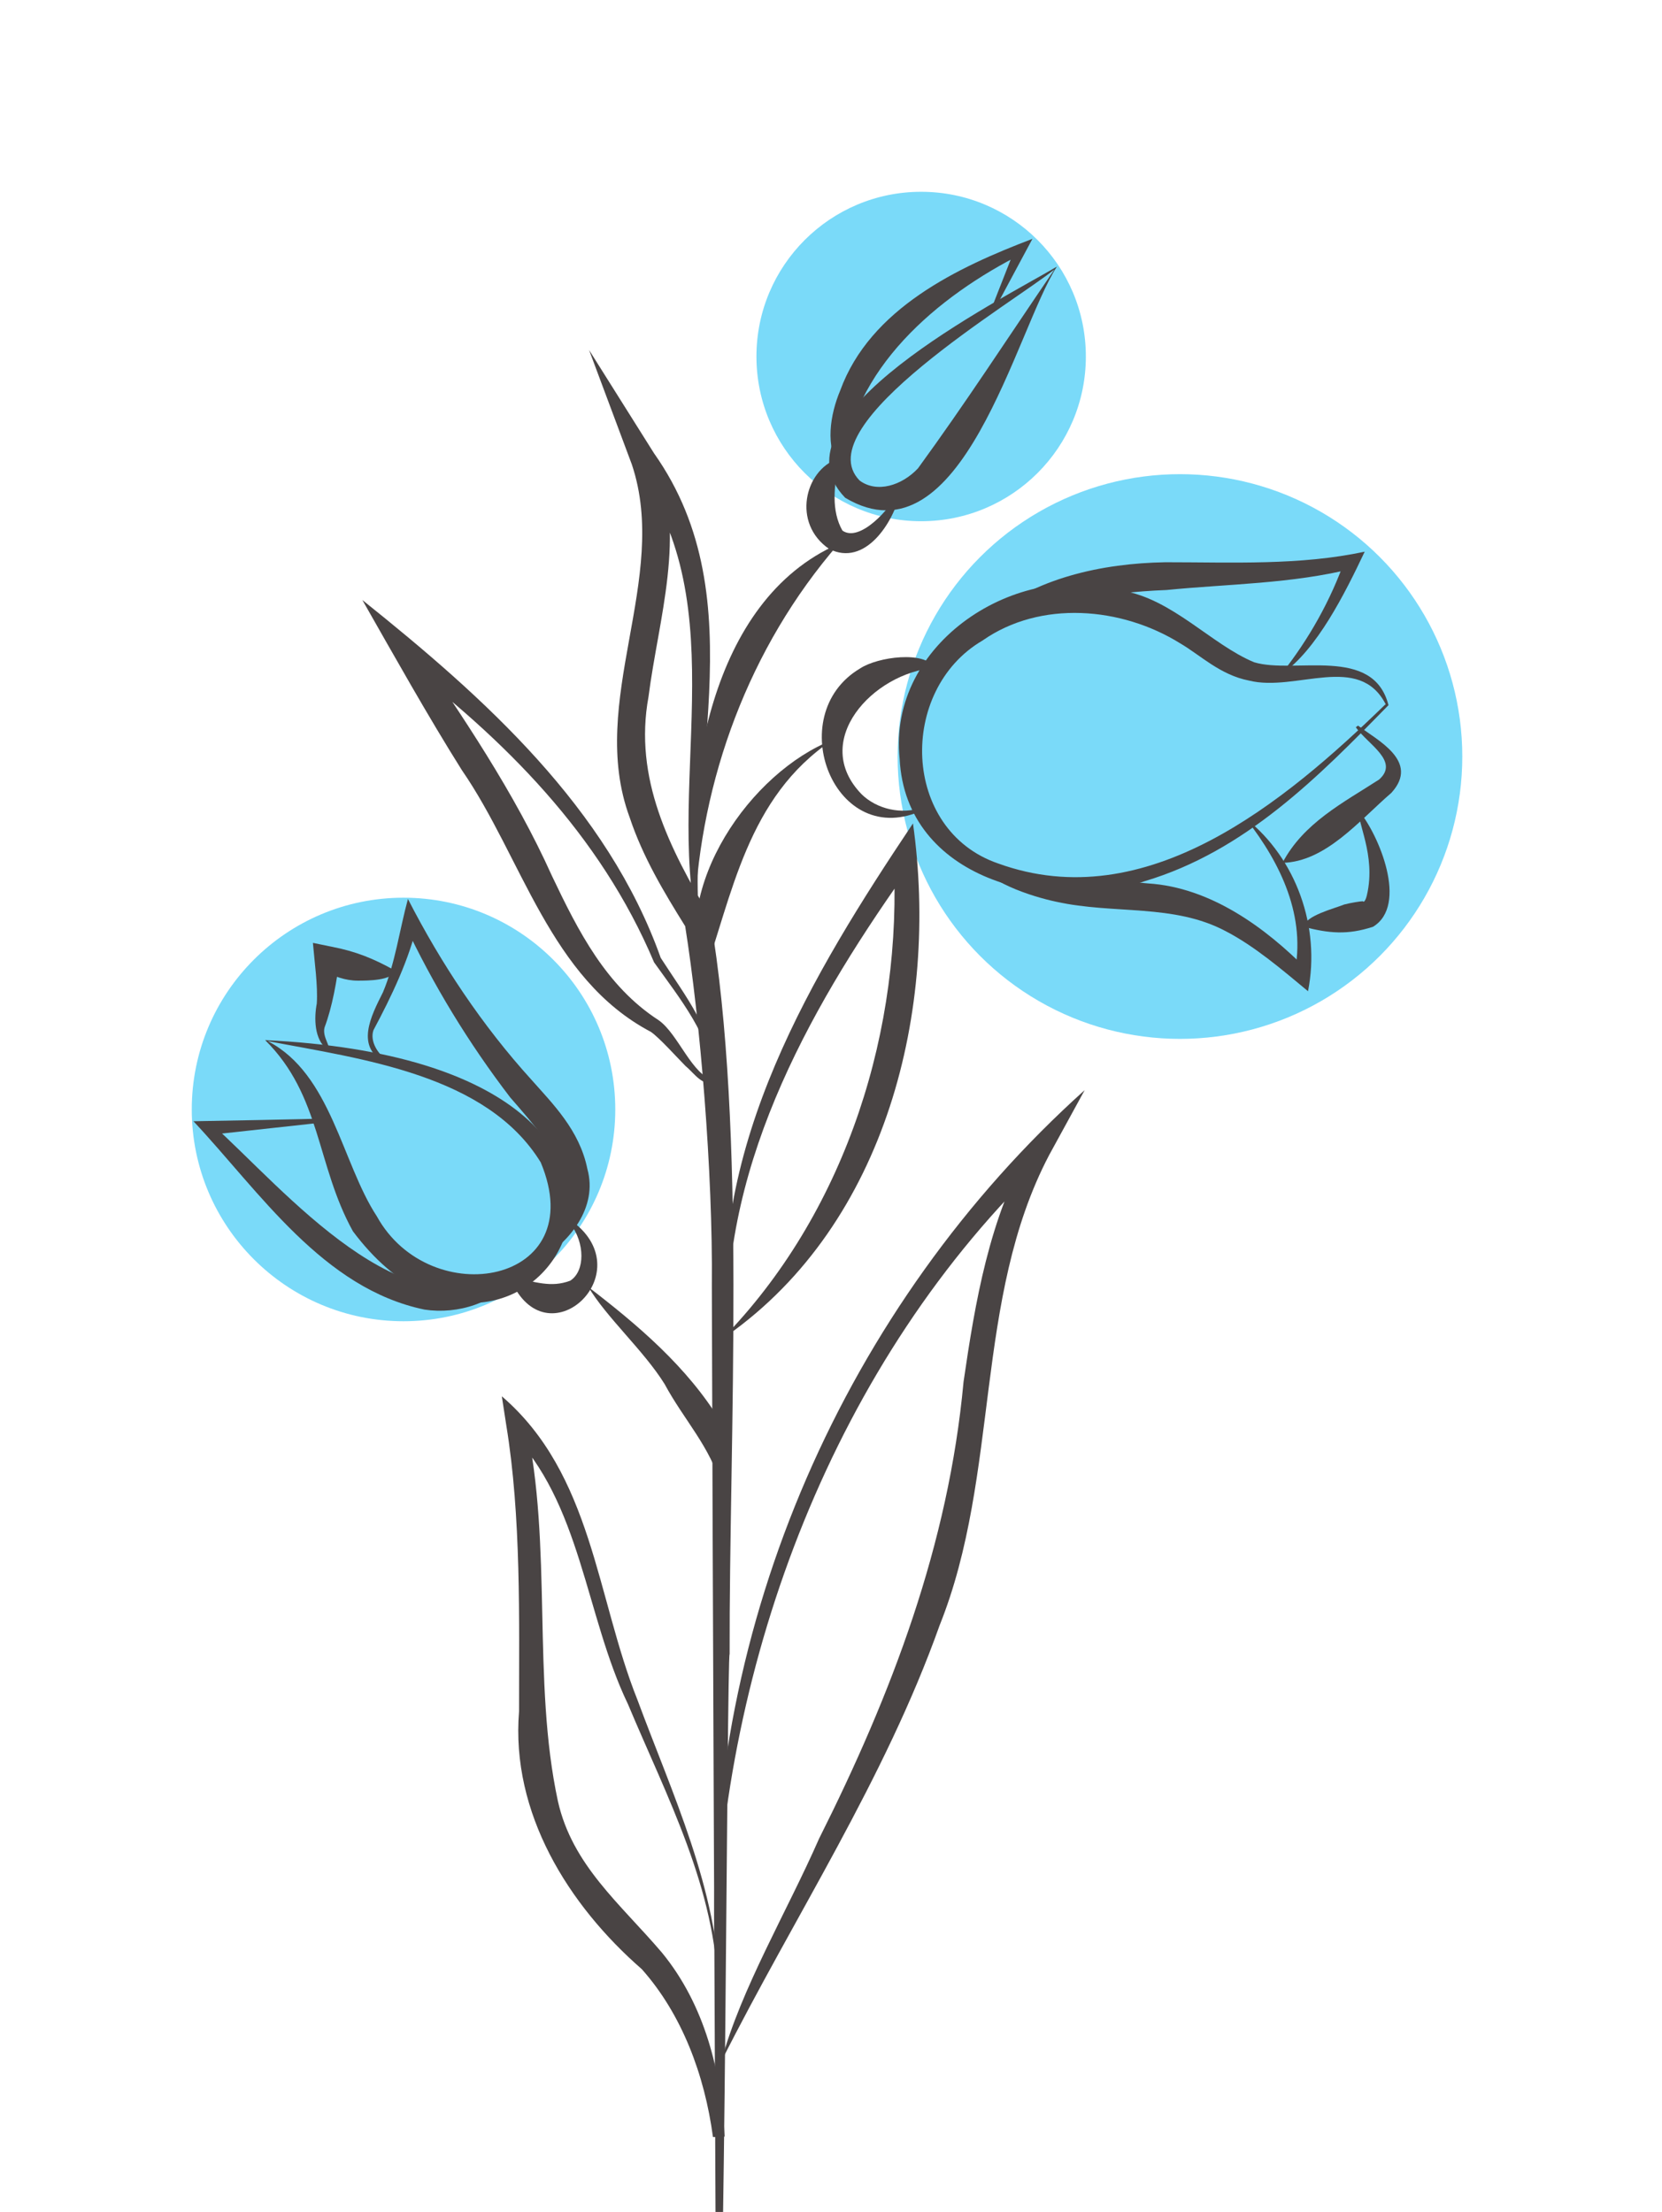 <svg width="130" height="173" viewBox="0 0 130 173" fill="none" xmlns="http://www.w3.org/2000/svg">
<g filter="url(#filter0_f_1_2113)">
<circle cx="92.295" cy="59.169" r="22.084" fill="#7ADAF9"/>
</g>
<g filter="url(#filter1_f_1_2113)">
<circle cx="72.051" cy="27.883" r="12.883" fill="#7ADAF9"/>
</g>
<g filter="url(#filter2_f_1_2113)">
<circle cx="31.563" cy="86.774" r="16.563" fill="#7ADAF9"/>
</g>
<path d="M20.739 81.35C60.895 83.262 41.121 114.335 27.605 96.3C24.737 91.128 25.128 85.695 20.739 81.35ZM20.956 81.436C25.91 84.001 26.736 90.954 29.474 95.126C33.646 102.688 46.293 100.472 42.295 90.911C38.079 84.044 28.257 82.827 20.999 81.436H20.956Z" fill="#494444"/>
<path d="M25.345 87.782L16.219 88.781L16.566 87.912C22.347 93.127 31.56 104.47 40.078 99.646L40.252 99.776C38.774 101.906 35.819 102.819 33.212 102.427C25.258 100.776 20.347 93.257 15.132 87.695C15.393 87.695 24.824 87.521 25.345 87.477V87.695V87.782Z" fill="#494444"/>
<path d="M30.256 83.175C27.692 81.958 29.039 79.437 29.952 77.612C30.908 75.352 31.256 72.701 31.908 70.311C34.515 75.396 37.731 80.22 41.556 84.435C43.207 86.304 45.337 88.39 45.945 91.432C46.771 94.431 44.554 97.169 42.164 98.56L42.034 98.386C46.684 93.518 43.642 90.128 39.904 85.826C36.645 81.567 33.863 77.004 31.604 72.18L32.69 72.049C32.038 75.004 30.604 77.96 29.213 80.567C28.909 81.436 29.561 82.48 30.343 82.958L30.256 83.175Z" fill="#494444"/>
<path d="M44.815 95.561C50.204 99.646 42.729 106.513 39.948 100.081L40.078 99.907C41.903 100.255 43.077 100.733 44.598 100.168C45.771 99.429 45.771 97.212 44.598 95.691L44.772 95.561H44.815Z" fill="#494444"/>
<path d="M45.945 100.602C49.857 103.601 53.768 106.904 56.376 111.206C56.984 112.249 57.636 115.726 56.462 116.335C55.55 113.119 53.507 111.076 51.986 108.251C50.335 105.6 47.423 103.036 45.989 100.602H45.945Z" fill="#494444"/>
<path d="M56.028 187C55.941 167.704 55.724 119.246 55.68 100.602C55.767 91.65 54.767 79.785 53.594 72.44C51.943 69.789 50.291 67.051 49.248 63.922C45.902 54.839 52.421 45.278 49.422 36.325L46.076 27.373L51.16 35.456C59.331 47.016 53.246 61.054 54.854 73.788C51.682 62.053 57.853 47.407 49.552 36.499L51.291 35.63C53.724 41.845 51.508 48.364 50.726 54.492C49.552 60.88 52.377 66.356 55.55 71.701C58.418 88.39 57.027 112.38 57.071 129.372C56.854 129.329 56.723 187.435 56.071 186.957L56.028 187Z" fill="#494444"/>
<path d="M55.897 84.522C55.593 81.045 53.203 78.133 51.16 75.265C46.945 65.269 39.47 57.794 30.908 51.319C30.865 51.319 32.169 50.102 32.125 50.102C36.167 55.969 40.252 62.01 43.164 68.486C45.25 72.875 47.423 77.134 51.508 79.785C53.072 80.871 54.116 84.131 55.897 84.522ZM56.071 84.609C54.985 85.087 54.333 83.957 53.638 83.392C53.029 82.784 51.551 81.132 50.9 80.698C42.99 76.525 40.86 67.095 36.123 60.228C33.472 56.013 30.821 51.276 28.344 46.929C37.905 54.578 47.51 63.183 51.682 74.918C53.551 77.829 55.984 80.828 56.071 84.609Z" fill="#494444"/>
<path d="M25.606 82.088C24.563 81.306 24.563 79.611 24.78 78.481C24.867 77.047 24.607 75.309 24.476 73.744L25.954 74.048C27.779 74.396 29.213 74.961 30.908 75.917C30.691 76.699 28.735 76.699 27.996 76.699C26.997 76.699 26.084 76.352 25.215 75.874L26.562 75.004C26.345 76.699 25.997 78.742 25.389 80.35C25.172 81.132 25.997 81.958 25.606 82.088Z" fill="#494444"/>
<path d="M108.614 55.143C103.138 60.75 97.401 66.573 89.535 68.92C81.973 71.571 70.848 68.746 70.37 59.359C69.413 50.319 79.54 43.714 87.753 46.191C91.708 46.843 94.75 50.406 98.097 51.797C101.269 52.753 107.441 50.45 108.614 55.187V55.143ZM108.397 55.1C106.311 51.015 101.356 54.144 97.706 53.231C95.446 52.797 93.881 51.232 92.317 50.319C87.71 47.451 81.365 46.929 76.845 50.102C70.239 53.97 70.5 64.922 78.062 67.529C89.666 71.745 100.487 62.749 108.353 55.1H108.397Z" fill="#494444"/>
<path d="M100.226 52.71C102.399 49.972 104.094 46.929 105.224 43.714L105.876 44.452C101.052 45.669 96.011 45.669 91.23 46.147C86.406 46.321 81.452 47.321 77.062 48.494C80.887 45.191 86.232 44.061 91.143 43.974C96.445 43.974 101.66 44.235 106.745 43.148C105.181 46.451 103.008 50.797 100.27 52.71H100.226Z" fill="#494444"/>
<path d="M97.488 64.053C101.356 67.138 103.312 72.484 102.312 77.525C100.27 75.83 98.14 74.005 95.88 72.832C91.795 70.659 87.145 71.528 82.625 70.528C80.756 70.137 76.888 68.92 76.367 67.182C80.539 69.398 85.059 68.572 89.796 69.094C94.663 69.398 98.966 72.527 102.269 75.874L101.226 76.265C102.225 71.701 100.139 67.486 97.532 64.139L97.488 64.053Z" fill="#494444"/>
<path d="M106.224 56.751C107.701 57.881 111.091 59.533 108.831 62.01C106.311 64.183 103.703 67.399 100.313 67.486C101.965 64.357 105.05 62.792 107.875 60.967C109.483 59.533 107.006 58.229 106.05 56.882L106.224 56.751Z" fill="#494444"/>
<path d="M106.311 63.444C107.832 65.269 110.179 70.789 107.397 72.484C105.398 73.136 103.964 73.005 101.965 72.484C102.095 71.615 104.398 71.05 105.137 70.745C105.615 70.615 106.441 70.485 106.615 70.485C106.615 70.572 106.789 70.572 106.919 70.007C107.658 66.834 106.05 64.183 106.354 63.488L106.311 63.444Z" fill="#494444"/>
<path d="M54.333 71.354C53.42 61.315 55.463 46.973 65.589 42.54C58.548 50.667 54.811 61.01 54.333 71.354Z" fill="#494444"/>
<path d="M70.413 38.542C69.891 40.845 67.675 44.365 64.85 42.931C61.938 40.932 62.938 36.803 65.502 35.891L65.676 36.021C65.198 37.977 65.024 39.976 65.893 41.497C67.24 42.453 69.631 39.802 70.282 38.455L70.5 38.542H70.413Z" fill="#494444"/>
<path d="M82.538 21.027C79.453 23.548 62.981 33.24 67.24 37.586C68.588 38.585 70.543 37.977 71.804 36.63C75.628 31.371 78.453 26.982 82.538 20.984V21.027ZM82.669 20.854C79.496 25.721 75.237 44.365 66.111 38.933C59.983 32.631 78.105 23.548 82.669 20.854Z" fill="#494444"/>
<path d="M77.627 23.939L79.453 19.289L80.018 19.811C73.325 23.157 66.545 28.894 65.937 36.673L65.719 36.76C64.502 34.935 64.937 32.414 65.719 30.545C68.066 24.113 74.933 20.897 80.756 18.681C80.452 19.246 78.236 23.374 77.888 24.026L77.671 23.939H77.627Z" fill="#494444"/>
<path d="M72.282 63.314C65.285 66.704 61.113 55.926 67.284 52.275C68.675 51.362 72.369 50.884 73.107 52.232C68.283 52.623 63.329 57.968 67.414 62.14C68.588 63.27 70.5 63.748 72.195 63.14L72.282 63.357V63.314Z" fill="#494444"/>
<path d="M65.111 57.881C58.418 62.358 57.288 70.007 54.941 76.656C52.421 69.311 58.766 60.358 65.111 57.881Z" fill="#494444"/>
<path d="M56.853 104.47C55.419 89.607 63.503 76.221 71.412 64.4C73.455 78.916 69.37 95.648 56.853 104.47ZM56.94 104.253C66.241 94.431 70.63 80.437 69.891 66.964L71.456 67.399C63.72 78.177 56.549 90.606 56.897 104.253H56.94Z" fill="#494444"/>
<path d="M55.897 152.232C55.202 127.069 66.111 102.08 84.842 85.261L82.06 90.346C76.15 101.602 78.236 115.292 73.499 127.113C69.196 139.194 62.156 149.842 56.419 161.228C57.94 155.579 61.591 149.451 64.068 143.801C69.761 132.458 74.194 120.811 75.367 108.077C76.28 101.819 77.367 95.3 80.626 89.563L81.93 90.563C65.241 106.382 56.506 129.937 55.941 152.276L55.897 152.232Z" fill="#494444"/>
<path d="M56.158 155.796C56.028 147.756 52.16 140.542 49.118 133.284C45.771 126.33 45.467 117.508 39.861 111.902L41.121 111.25C43.251 120.941 41.599 131.415 43.642 140.889C44.772 145.887 48.509 148.886 51.769 152.71C55.159 156.839 56.419 162.098 56.68 167.095H55.81C56.028 163.358 56.071 159.577 56.202 155.796H56.158ZM56.376 155.796C56.462 159.577 56.462 163.358 56.636 167.139H55.767C55.115 162.271 53.333 157.534 50.204 154.014C44.468 149.016 39.948 141.802 40.6 133.849C40.6 126.635 40.773 118.594 39.6 111.467L39.252 109.207C46.336 115.292 46.641 124.896 49.856 132.936C52.594 140.324 56.115 147.712 56.332 155.752L56.376 155.796Z" fill="#494444"/>
<defs>
<filter id="filter0_f_1_2113" x="55.488" y="22.361" width="73.614" height="73.614" filterUnits="userSpaceOnUse" color-interpolation-filters="sRGB">
<feFlood flood-opacity="0" result="BackgroundImageFix"/>
<feBlend mode="normal" in="SourceGraphic" in2="BackgroundImageFix" result="shape"/>
<feGaussianBlur stdDeviation="7.361" result="effect1_foregroundBlur_1_2113"/>
</filter>
<filter id="filter1_f_1_2113" x="44.446" y="0.277" width="55.211" height="55.211" filterUnits="userSpaceOnUse" color-interpolation-filters="sRGB">
<feFlood flood-opacity="0" result="BackgroundImageFix"/>
<feBlend mode="normal" in="SourceGraphic" in2="BackgroundImageFix" result="shape"/>
<feGaussianBlur stdDeviation="7.361" result="effect1_foregroundBlur_1_2113"/>
</filter>
<filter id="filter2_f_1_2113" x="0.277" y="55.488" width="62.572" height="62.572" filterUnits="userSpaceOnUse" color-interpolation-filters="sRGB">
<feFlood flood-opacity="0" result="BackgroundImageFix"/>
<feBlend mode="normal" in="SourceGraphic" in2="BackgroundImageFix" result="shape"/>
<feGaussianBlur stdDeviation="7.361" result="effect1_foregroundBlur_1_2113"/>
</filter>
</defs>
</svg>

